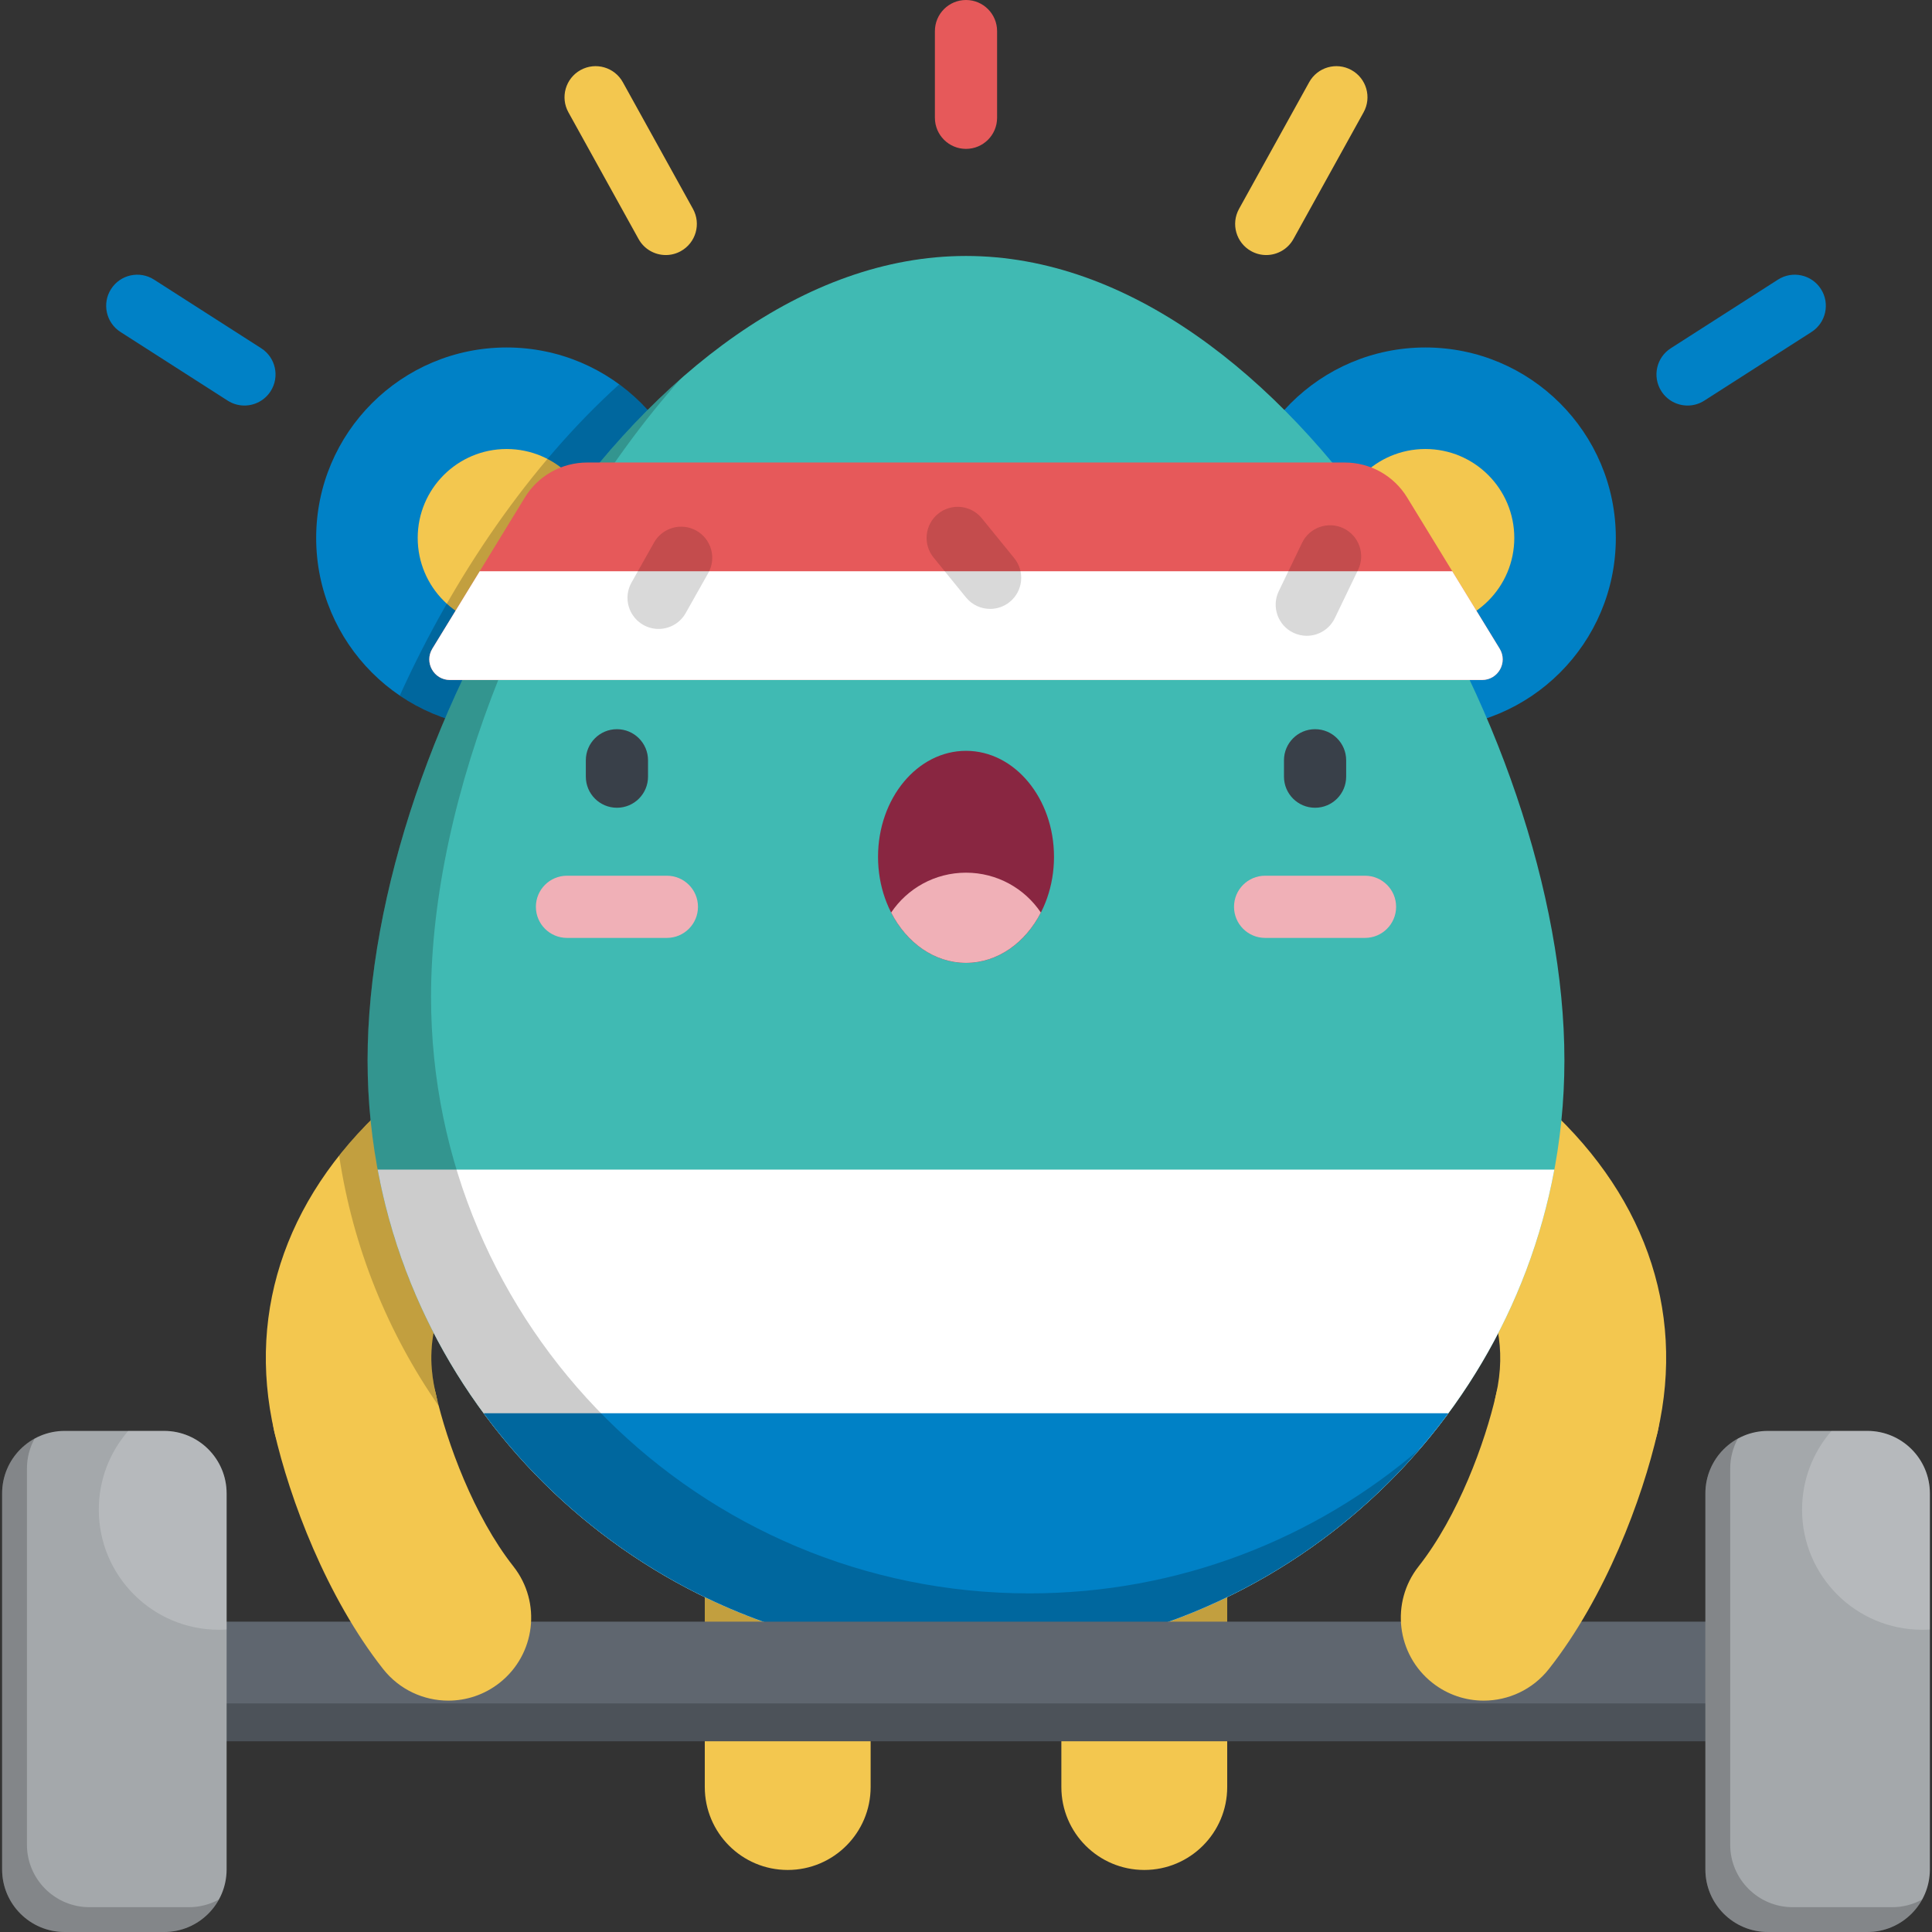 <?xml version="1.0" encoding="iso-8859-1"?>
<!-- Generator: Adobe Illustrator 19.0.0, SVG Export Plug-In . SVG Version: 6.00 Build 0)  -->
<svg xmlns="http://www.w3.org/2000/svg" xmlns:xlink="http://www.w3.org/1999/xlink" version="1.1" id="Layer_1" x="0px" y="0px" viewBox="0 0 512 512" style="enable-background:new 0 0 512 512;" xml:space="preserve">
<rect x="0" y="0" width="512" height="512" fill="#333333" stroke="none"/>
<path style="fill:#F3C74F;" d="M303.247,495.559c-12.137,0-21.976-9.839-21.976-21.976v-62.711c0-12.137,9.839-21.976,21.976-21.976  s21.976,9.838,21.976,21.976v62.711C325.223,485.719,315.384,495.559,303.247,495.559z"/>
<path style="opacity:0.2;enable-background:new    ;" d="M303.247,388.897c-12.137,0-21.976,9.838-21.976,21.976v46.089  c15.517-2.478,30.284-7.195,43.951-13.817v-32.271C325.223,398.735,315.384,388.897,303.247,388.897z"/>
<path style="fill:#F3C74F;" d="M208.752,495.559c-12.137,0-21.976-9.839-21.976-21.976v-62.711c0-12.137,9.838-21.976,21.976-21.976  c12.137,0,21.976,9.838,21.976,21.976v62.711C230.727,485.719,220.889,495.559,208.752,495.559z"/>
<path style="opacity:0.2;enable-background:new    ;" d="M208.752,388.897c-12.137,0-21.976,9.838-21.976,21.976v32.271  c13.668,6.622,28.434,11.339,43.951,13.817v-46.089C230.727,398.735,220.889,388.897,208.752,388.897z"/>
<circle style="fill:#0081C6;" cx="377.739" cy="142.556" r="50.472"/>
<circle style="fill:#F3C74F;" cx="377.739" cy="142.556" r="23.564"/>
<circle style="fill:#0081C6;" cx="134.26" cy="142.556" r="50.472"/>
<circle style="fill:#F3C74F;" cx="134.26" cy="142.556" r="23.564"/>
<path style="opacity:0.2;enable-background:new    ;" d="M164.102,101.853c-23.73,21.447-43.858,50.971-58.155,82.484  c8.075,5.484,17.821,8.69,28.319,8.69c27.875,0,50.472-22.598,50.472-50.472C184.738,125.846,176.611,111.038,164.102,101.853z"/>
<g>
	<path style="fill:#F3C74F;" d="M417.894,396.501c-1.623,0-3.271-0.181-4.92-0.558c-11.832-2.706-19.229-14.492-16.521-26.323   c5.715-24.981-11.872-40.243-17.652-45.259c-9.167-7.954-10.148-21.834-2.194-31c7.955-9.166,21.834-10.149,31.001-2.194   c27.913,24.224,39.168,55.566,31.689,88.255C436.968,389.602,427.914,396.501,417.894,396.501z"/>
	<path style="fill:#F3C74F;" d="M94.106,396.501c-10.021,0-19.073-6.897-21.403-17.079c-7.479-32.689,3.775-64.031,31.689-88.255   c9.166-7.954,23.047-6.972,31.001,2.194s6.973,23.046-2.194,31c-23.367,20.278-19.065,39.08-17.651,45.259   c2.707,11.832-4.691,23.617-16.521,26.323C97.377,396.319,95.728,396.501,94.106,396.501z"/>
</g>
<path style="fill:#40BAB3;" d="M414.586,280.962c0-87.326-72.802-213.128-158.587-213.128S97.414,193.635,97.414,280.962  s71.002,158.118,158.587,158.118S414.586,368.287,414.586,280.962z"/>
<g>
	<path style="fill:#F0B0B7;" d="M176.731,248.555h-26.475c-4.552,0-8.241-3.69-8.241-8.241s3.689-8.241,8.241-8.241h26.475   c4.552,0,8.241,3.69,8.241,8.241S181.282,248.555,176.731,248.555z"/>
	<path style="fill:#F0B0B7;" d="M361.744,248.555h-26.475c-4.552,0-8.241-3.69-8.241-8.241s3.689-8.241,8.241-8.241h26.475   c4.552,0,8.241,3.69,8.241,8.241S366.295,248.555,361.744,248.555z"/>
</g>
<path style="fill:#FFFFFF;" d="M100.085,309.961c13.661,73.474,78.266,129.119,155.916,129.119s142.255-55.644,155.916-129.119  L100.085,309.961L100.085,309.961z"/>
<path style="fill:#0081C6;" d="M128.159,374.519c28.864,39.147,75.372,64.559,127.842,64.559s98.978-25.412,127.842-64.559H128.159z  "/>
<path style="opacity:0.2;enable-background:new    ;" d="M272.816,422.263c-87.585,0-158.587-70.791-158.587-158.118  c0-52.573,26.393-119.08,66.114-163.699c-48.918,43.182-82.929,120.831-82.929,180.514c0,87.326,71.002,158.118,158.587,158.118  c48.155,0,91.292-21.404,120.376-55.185C348.591,407.802,312.399,422.263,272.816,422.263z"/>
<ellipse style="fill:#892641;" cx="256.005" cy="227.074" rx="23.316" ry="28.096"/>
<path style="fill:#F0B0B7;" d="M255.999,231.269c-8.263,0-15.544,4.194-19.837,10.568c4.109,8,11.456,13.332,19.837,13.332  c8.382,0,15.728-5.331,19.837-13.332C271.545,235.463,264.262,231.269,255.999,231.269z"/>
<path style="fill:#0081C6;" d="M64.772,107.473c-1.522,0-3.06-0.421-4.437-1.302L31.931,87.978  c-3.833-2.455-4.95-7.552-2.495-11.384c2.454-3.834,7.549-4.95,11.383-2.495l28.405,18.193c3.833,2.455,4.95,7.552,2.495,11.384  C70.146,106.131,67.487,107.473,64.772,107.473z"/>
<path style="fill:#F3C74F;" d="M176.44,67.589c-2.901,0-5.713-1.534-7.217-4.251l-18.587-33.572  c-2.204-3.982-0.764-8.997,3.218-11.201c3.983-2.205,8.997-0.763,11.201,3.218l18.587,33.572c2.204,3.982,0.764,8.997-3.218,11.201  C179.16,67.256,177.79,67.589,176.44,67.589z"/>
<path style="fill:#0081C6;" d="M447.228,107.473c-2.715,0-5.374-1.341-6.947-3.797c-2.455-3.833-1.338-8.929,2.494-11.384  l28.406-18.193c3.83-2.454,8.93-1.338,11.383,2.495c2.455,3.833,1.338,8.929-2.495,11.384l-28.405,18.193  C450.289,107.052,448.749,107.473,447.228,107.473z"/>
<path style="fill:#F3C74F;" d="M335.56,67.589c-1.35,0-2.719-0.333-3.984-1.033c-3.982-2.204-5.422-7.219-3.218-11.201  l18.587-33.572c2.205-3.981,7.218-5.424,11.201-3.218c3.982,2.204,5.422,7.219,3.218,11.201l-18.587,33.572  C341.273,66.055,338.46,67.589,335.56,67.589z"/>
<path style="fill:#E6595A;" d="M255.999,39.456c-4.552,0-8.241-3.69-8.241-8.241V8.241c0-4.551,3.689-8.241,8.241-8.241  c4.552,0,8.241,3.69,8.241,8.241v22.974C264.24,35.766,260.552,39.456,255.999,39.456z"/>
<g>
	<path style="fill:#394049;" d="M163.493,214.064c-4.552,0-8.241-3.69-8.241-8.241v-4.341c0-4.551,3.689-8.241,8.241-8.241   c4.552,0,8.241,3.69,8.241,8.241v4.341C171.734,210.375,168.045,214.064,163.493,214.064z"/>
	<path style="fill:#394049;" d="M348.507,214.064c-4.552,0-8.241-3.69-8.241-8.241v-4.341c0-4.551,3.689-8.241,8.241-8.241   s8.241,3.69,8.241,8.241v4.341C356.748,210.375,353.058,214.064,348.507,214.064z"/>
</g>
<rect x="47.913" y="429.755" style="fill:#5F666F;" width="416.174" height="31.692"/>
<rect x="47.913" y="451.423" style="opacity:0.2;enable-background:new    ;" width="416.174" height="10.026"/>
<path style="fill:#A4A8AB;" d="M43.48,512H17.137c-9.153,0-16.574-7.42-16.574-16.574v-99.647c0-9.154,7.42-16.574,16.574-16.574  H43.48c9.153,0,16.574,7.42,16.574,16.574v99.647C60.054,504.58,52.634,512,43.48,512z"/>
<path style="opacity:0.2;enable-background:new    ;" d="M50.056,505.424H23.713c-9.153,0-16.574-7.42-16.574-16.574v-99.648  c0-2.885,0.741-5.597,2.037-7.961c-5.132,2.816-8.613,8.269-8.613,14.537v99.647c0,9.154,7.42,16.574,16.574,16.574H43.48  c6.267,0,11.72-3.481,14.537-8.613C55.653,504.683,52.941,505.424,50.056,505.424z"/>
<path style="opacity:0.2;fill:#FFFFFF;enable-background:new    ;" d="M43.48,379.205h-9.495  c-4.856,5.587-7.801,12.879-7.801,20.863c0,17.58,14.251,31.832,31.832,31.832c0.685,0,1.362-0.03,2.037-0.071v-36.05  C60.054,386.625,52.633,379.205,43.48,379.205z"/>
<path style="fill:#A4A8AB;" d="M494.862,512H468.52c-9.153,0-16.574-7.42-16.574-16.574v-99.647c0-9.154,7.42-16.574,16.574-16.574  h26.343c9.154,0,16.574,7.42,16.574,16.574v99.647C511.436,504.58,504.016,512,494.862,512z"/>
<path style="opacity:0.2;enable-background:new    ;" d="M501.439,505.424h-26.343c-9.153,0-16.574-7.42-16.574-16.574v-99.648  c0-2.885,0.741-5.597,2.037-7.961c-5.132,2.816-8.613,8.269-8.613,14.537v99.647c0,9.154,7.42,16.574,16.574,16.574h26.343  c6.267,0,11.72-3.481,14.537-8.613C507.037,504.683,504.325,505.424,501.439,505.424z"/>
<path style="opacity:0.2;fill:#FFFFFF;enable-background:new    ;" d="M494.863,379.205h-9.495  c-4.856,5.587-7.801,12.879-7.801,20.863c0,17.58,14.251,31.832,31.832,31.832c0.685,0,1.362-0.03,2.037-0.071v-36.05  C511.436,386.625,504.016,379.205,494.863,379.205z"/>
<path style="fill:#F3C74F;" d="M118.81,450.685c-6.506,0-12.946-2.876-17.283-8.384c-15.012-19.069-24.734-44.986-28.825-62.882  c-2.705-11.832,4.693-23.616,16.523-26.321c11.838-2.705,23.615,4.692,26.322,16.523c2.889,12.636,9.996,32.132,20.514,45.494  c7.507,9.536,5.862,23.353-3.674,30.86C128.36,449.145,123.567,450.685,118.81,450.685z"/>
<path style="opacity:0.2;enable-background:new    ;" d="M115.548,369.621c-0.001-0.003-0.002-0.007-0.003-0.011  c-0.679-2.97-2.013-8.848-0.641-16.397c-8.859-17.165-14.662-36.155-16.688-56.258c-3.01,3.012-5.809,6.106-8.341,9.296  c3.659,24.403,12.915,46.978,26.418,66.398C116.024,371.607,115.769,370.588,115.548,369.621z"/>
<path style="fill:#F3C74F;" d="M393.19,450.685c-4.758,0-9.55-1.538-13.578-4.709c-9.536-7.507-11.181-21.324-3.674-30.86  c10.519-13.362,17.626-32.858,20.514-45.494c2.705-11.831,14.48-19.231,26.322-16.523c11.832,2.705,19.229,14.491,16.523,26.321  c-4.093,17.896-13.814,43.813-28.825,62.882C406.136,447.808,399.696,450.685,393.19,450.685z"/>
<path style="fill:#E6595A;" d="M255.999,122.572h100.404c6.73,0,12.975,3.501,16.488,9.241l24.531,40.087  c2.224,3.635-0.391,8.302-4.653,8.302H255.999H119.229c-4.261,0-6.877-4.668-4.653-8.302l24.531-40.087  c3.513-5.741,9.758-9.241,16.488-9.241C155.595,122.572,255.999,122.572,255.999,122.572z"/>
<path style="fill:#FFFFFF;" d="M397.424,171.9l-12.552-20.513H127.129L114.576,171.9c-2.224,3.635,0.391,8.302,4.653,8.302h273.541  C397.032,180.202,399.647,175.536,397.424,171.9z"/>
<g style="opacity:0.15;">
	<path d="M174.526,166.673c-1.37,0-2.759-0.342-4.038-1.063c-3.964-2.235-5.369-7.26-3.135-11.225l5.98-10.613   c2.234-3.965,7.259-5.368,11.225-3.135c3.964,2.235,5.369,7.26,3.135,11.225l-5.98,10.613   C180.199,165.162,177.404,166.673,174.526,166.673z"/>
	<path d="M262.397,161.365c-2.396,0-4.771-1.038-6.399-3.043l-8.591-10.569c-2.871-3.531-2.336-8.722,1.195-11.593   c3.534-2.871,8.722-2.335,11.593,1.197l8.591,10.569c2.871,3.531,2.336,8.722-1.195,11.593   C266.062,160.76,264.223,161.365,262.397,161.365z"/>
	<path d="M346.304,168.494c-1.201,0-2.418-0.264-3.572-0.82c-4.101-1.976-5.822-6.901-3.847-11.001l6.173-12.811   c1.977-4.101,6.903-5.821,11.002-3.846c4.1,1.976,5.822,6.901,3.847,11.001l-6.173,12.811   C352.313,166.775,349.369,168.494,346.304,168.494z"/>
</g>
<g>
</g>
<g>
</g>
<g>
</g>
<g>
</g>
<g>
</g>
<g>
</g>
<g>
</g>
<g>
</g>
<g>
</g>
<g>
</g>
<g>
</g>
<g>
</g>
<g>
</g>
<g>
</g>
<g>
</g>
</svg>
